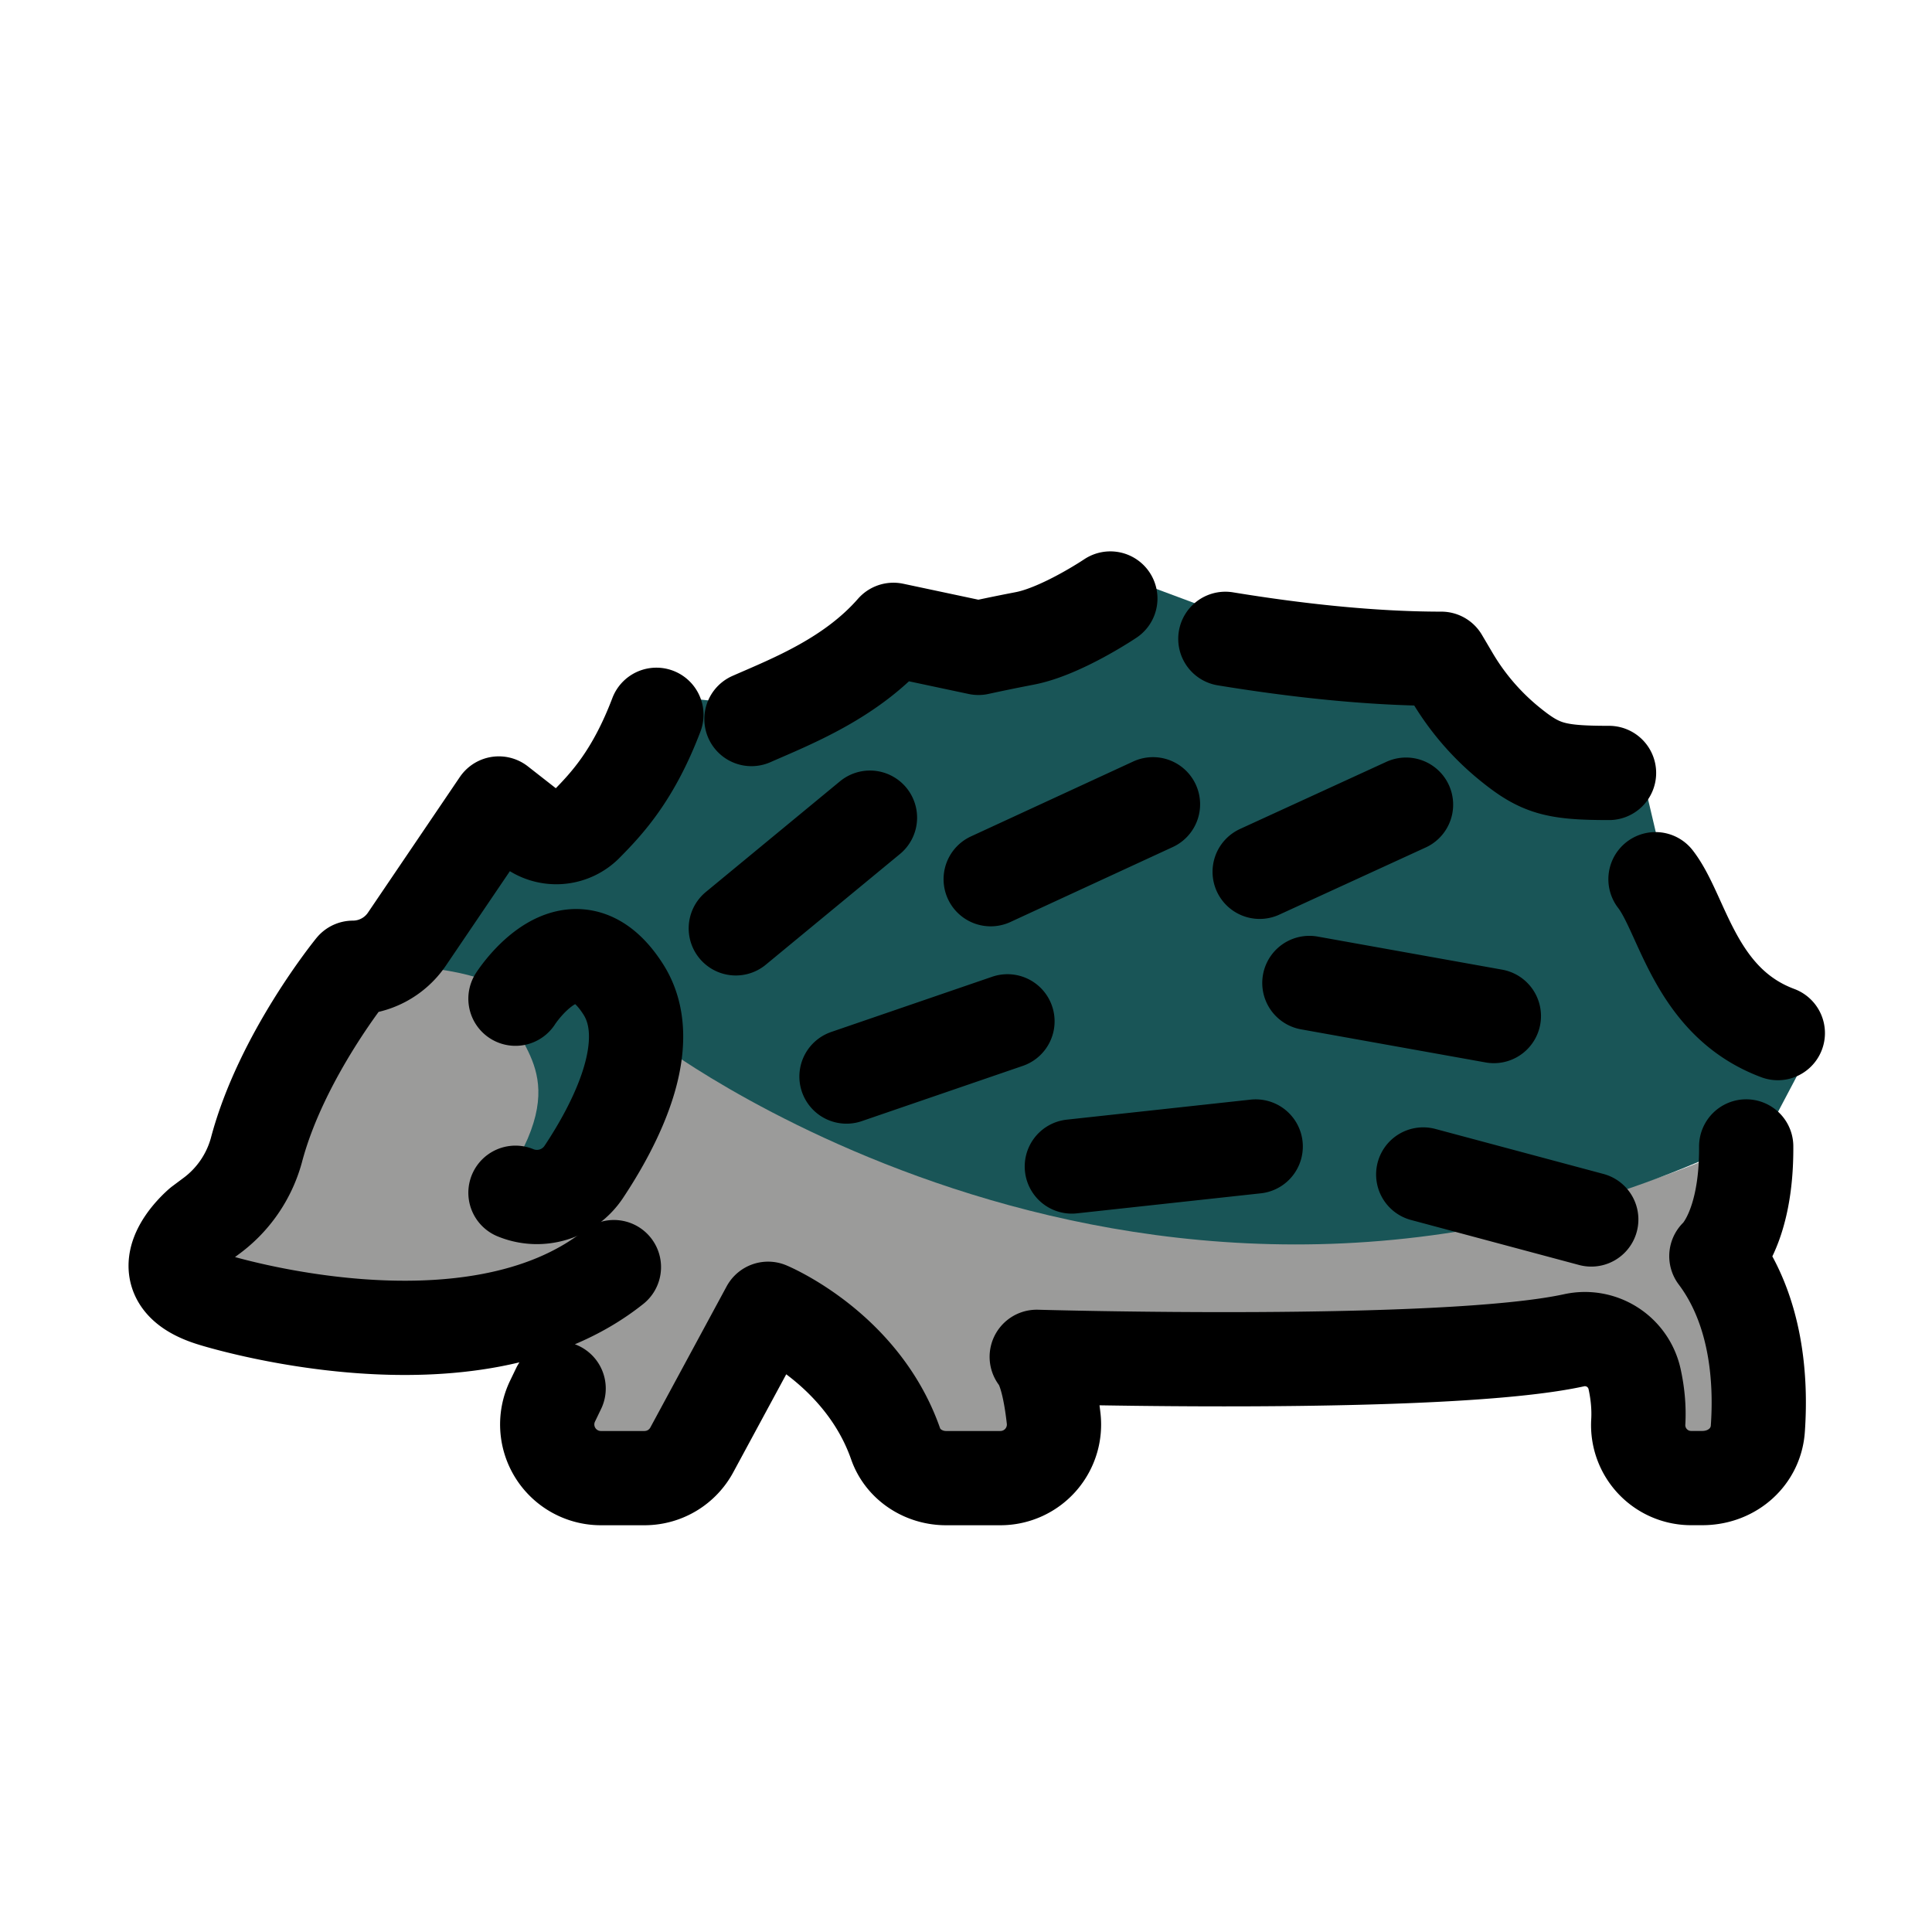 <svg width="41" height="41" fill="none" xmlns="http://www.w3.org/2000/svg"><path d="M7.738 20.264s-2.374 2.942-2.09 4.745l-1.612 1.424v.854s3.89 1.614 7.592.475v1.423l.095 1.424 1.898.759s2.183-.38 2.752-3.417c0 0 2.278.854 3.227 3.322l2.658-.19s.38-1.423-.095-2.372l11.673-.19 1.14 1.044v1.139l.569.664h1.234l.948-1.044-1.043-3.701.854-2.658s-9.87 5.98-23.537-1.803l-1.044-2.183s-2.183.38-2.088.95c0 0-.475-1.519-3.132-.665z" fill="#9B9B9A"/><path d="M10.585 17.37L8.592 20.5s2.325.095 2.278.901c-.048.807 1.423 1.377-.238 3.75l1.234.57.806-.618.902-1.993.428-.949s10.866 8.21 23.536 1.803l.901-1.708-2.847-2.848-.332-1.233-.38-1.614-2.23-.427-1.993-2.278-4.508-.759-2.42-.901-2.183 1.566-2.183-.522-2.372 1.66-1.092.048-1.946-.19-1.281 2.753-1.329.047-.759-.19z" fill="#195557"/><path d="M13.93 15.169c-.487 1.281-1.043 1.876-1.488 2.327a.888.888 0 01-1.181.083l-.675-.528-1.95 2.878a1.384 1.384 0 01-1.145.608S5.969 22.4 5.44 24.413a2.583 2.583 0 01-.97 1.402l-.217.162s-1.339 1.117.259 1.603c0 0 5.48 1.73 8.516-.69m10.535-14.189s-1.039.7-1.822.848a41.18 41.18 0 00-.977.2l-1.804-.383c-.894 1.022-2.137 1.509-3.013 1.893m18.199 1.144c-1.131 0-1.453-.087-2.09-.602a5.291 5.291 0 01-1.237-1.428l-.232-.393c-1.504 0-3.114-.182-4.583-.423m11.724 8.367c-1.763-.657-2.012-2.514-2.596-3.266M11.855 29.466l-.13.27a1.139 1.139 0 001.027 1.632h.926a1.14 1.14 0 001.002-.597l1.62-2.997s1.994.826 2.707 2.868c.156.445.598.726 1.069.726h1.152a1.137 1.137 0 001.133-1.257c-.059-.528-.166-1.076-.36-1.317 0 0 8.63.249 11.392-.349a1.079 1.079 0 011.293.81c.063.282.1.599.08.932a1.124 1.124 0 001.136 1.18h.222c.64 0 1.14-.455 1.18-1.048.07-.993-.007-2.501-.88-3.662 0 0 .645-.565.633-2.328" stroke="#000" stroke-width="2" stroke-miterlimit="10" stroke-linecap="round" stroke-linejoin="round"/><path d="M10.939 21.194s1.21-1.895 2.29-.195c.728 1.147-.176 2.871-.84 3.87a1.194 1.194 0 01-1.45.443v0m4.676-5.611l2.847-2.349m-.498 5.494l3.416-1.172m-.356-3.016l3.444-1.59m-1.722 7.687l3.902-.425m1.139-3.47l3.915.702m-4.97-3.061l3.106-1.425m.365 7.848l3.566.955" stroke="#000" stroke-width="2" stroke-miterlimit="10" stroke-linecap="round" stroke-linejoin="round"/></svg>